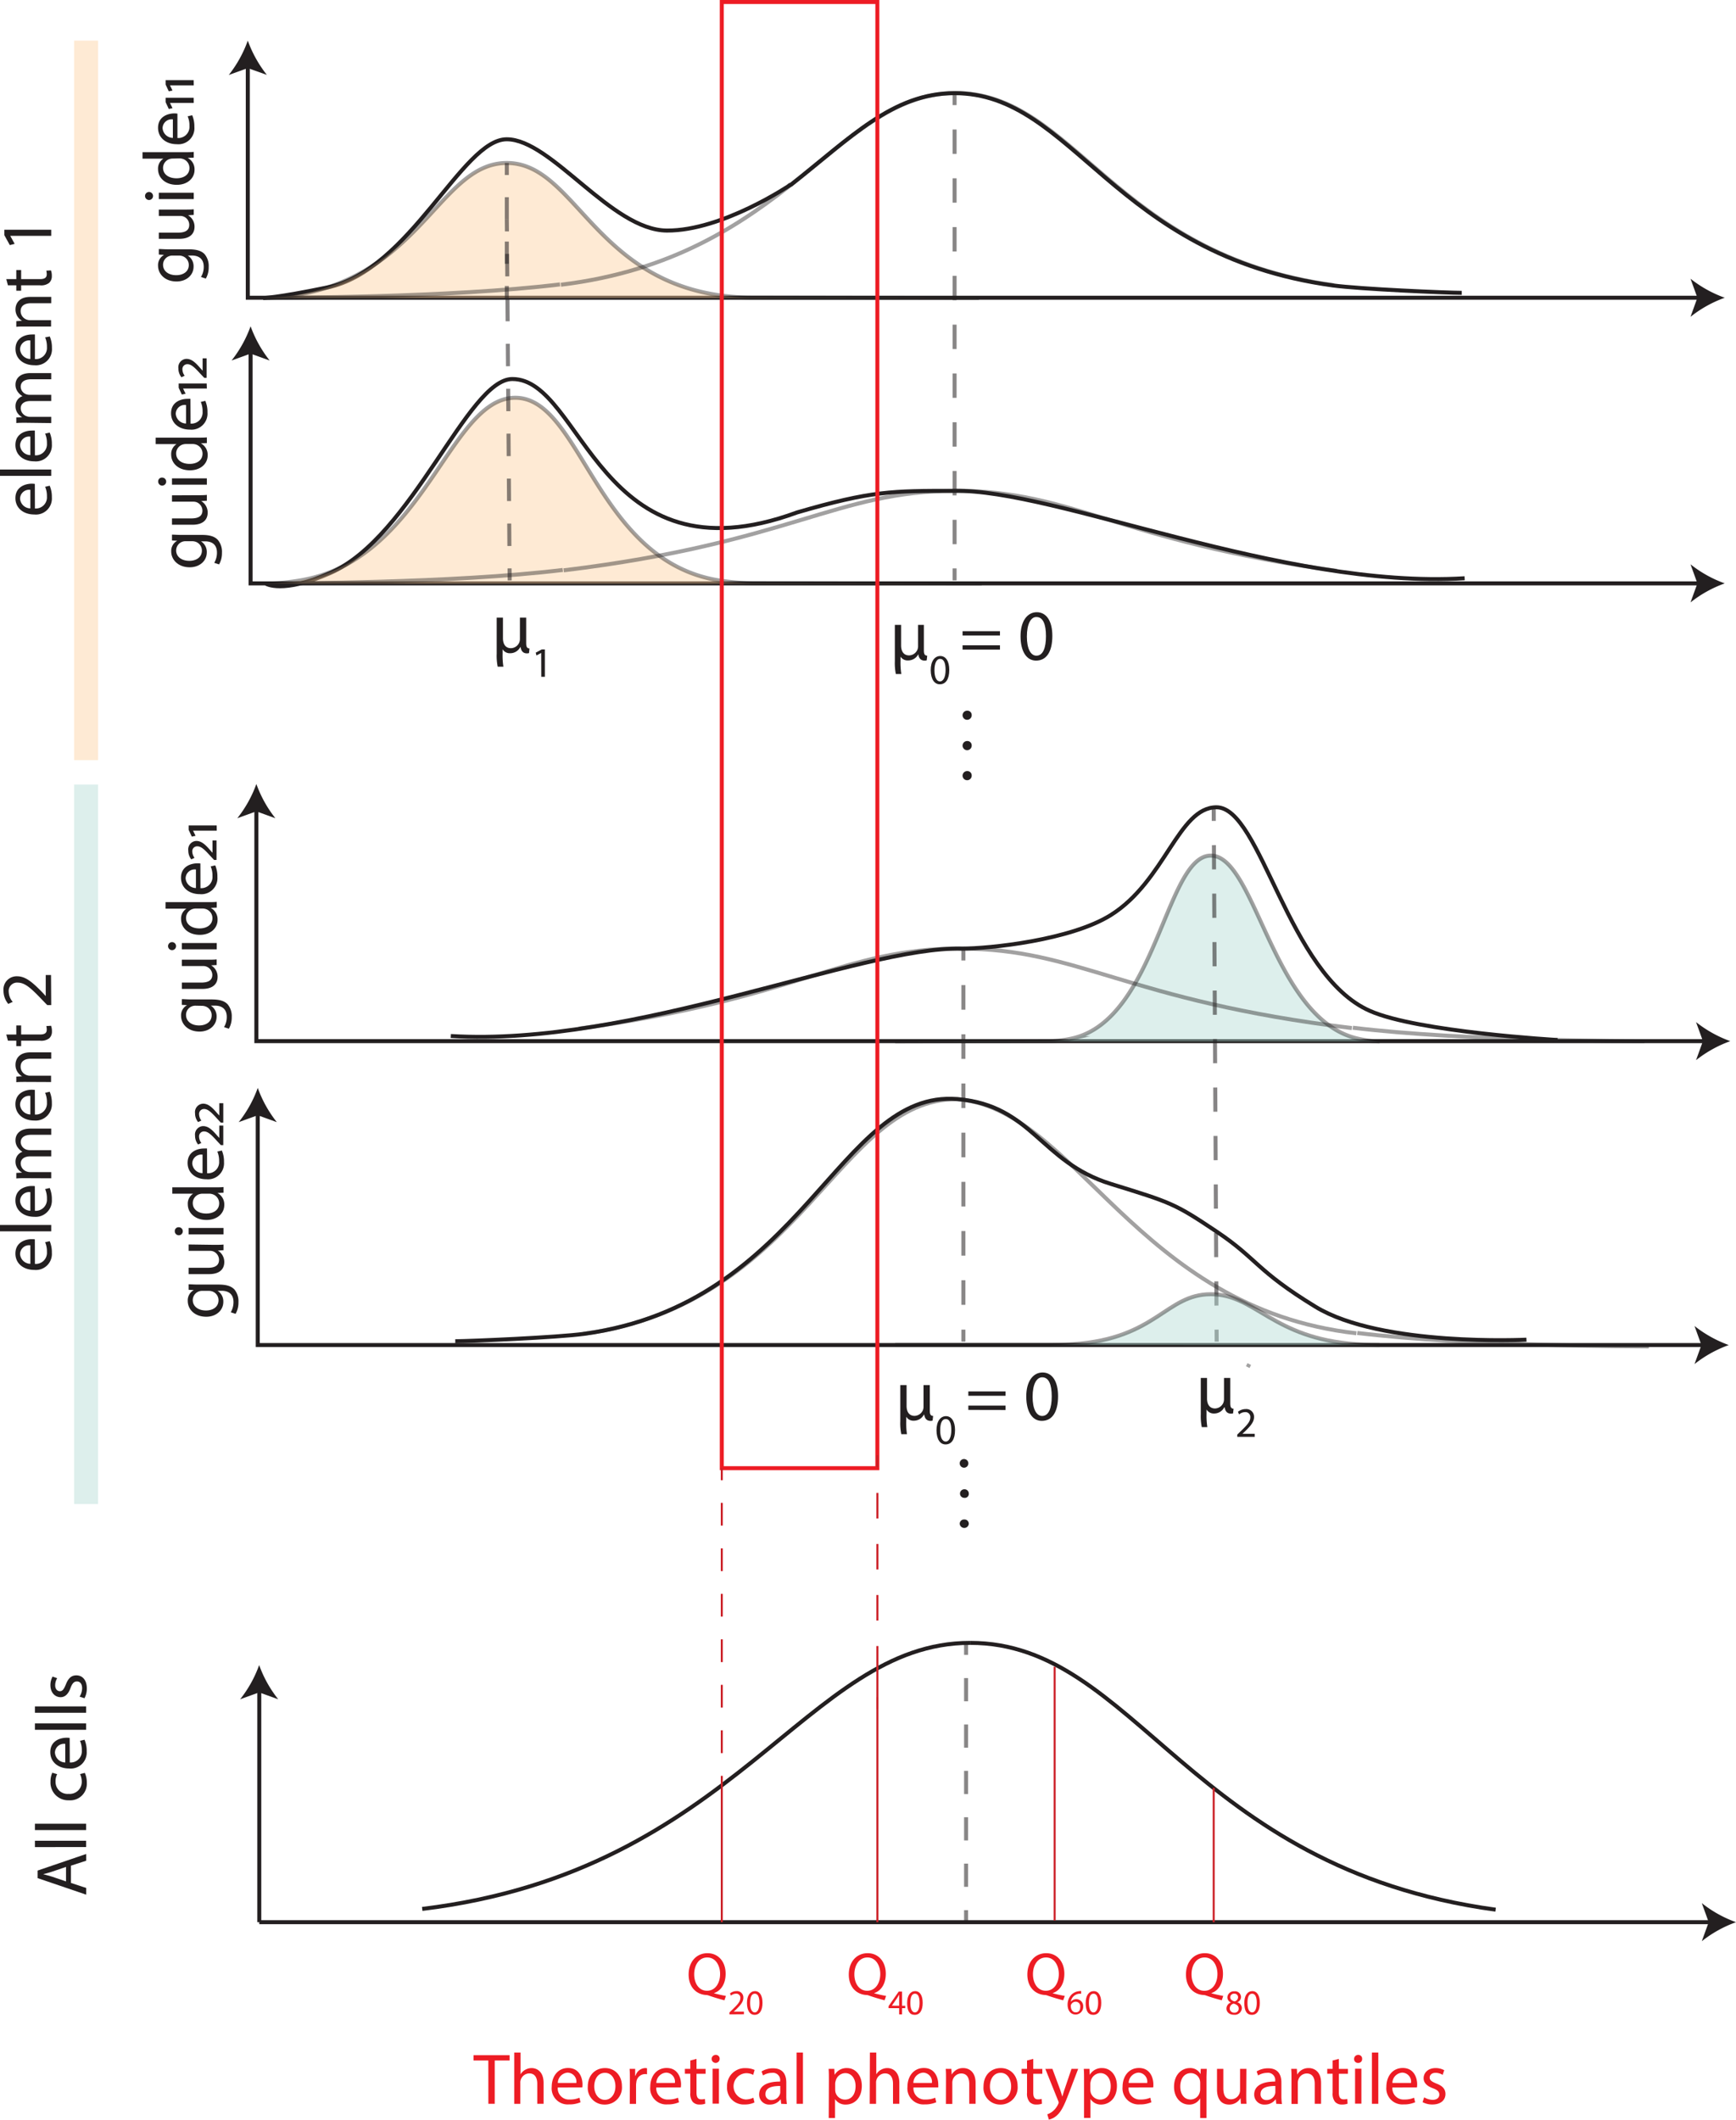 <svg xmlns="http://www.w3.org/2000/svg" viewBox="0 0 433.53 529.18"><defs><style>.cls-1,.cls-10,.cls-12,.cls-13,.cls-14,.cls-15,.cls-18,.cls-19,.cls-20,.cls-21,.cls-3,.cls-6,.cls-8,.cls-9{fill:none;}.cls-1,.cls-10,.cls-11,.cls-12,.cls-15,.cls-3,.cls-4,.cls-6,.cls-8,.cls-9{stroke:#231f20;}.cls-1,.cls-10,.cls-11,.cls-12,.cls-13,.cls-14,.cls-15,.cls-16,.cls-18,.cls-19,.cls-20,.cls-21,.cls-3,.cls-4,.cls-6,.cls-8,.cls-9{stroke-miterlimit:10;}.cls-1,.cls-11,.cls-13,.cls-14,.cls-4{opacity:0.42;}.cls-2{fill:#231f20;}.cls-4{fill:#fdcc9a;}.cls-5{opacity:0.55;}.cls-6{stroke-dasharray:5.54 5.54;}.cls-7{opacity:0.54;}.cls-8{stroke-dasharray:6.09 6.09;}.cls-9{stroke-dasharray:5.61 5.61;}.cls-10{stroke-dasharray:6.14 6.14;}.cls-11{fill:#afd9d3;}.cls-12{stroke-dasharray:6.05 6.05;}.cls-13{stroke:#fdcc9a;}.cls-13,.cls-14{stroke-width:6px;}.cls-14{stroke:#afd9d3;}.cls-15{stroke-dasharray:5.79 5.79;}.cls-16{fill:#cb2026;}.cls-16,.cls-18,.cls-20,.cls-21{stroke:#cc2128;stroke-width:0.5px;}.cls-17{fill:#ed1c24;}.cls-19{stroke:#ed1c24;}.cls-20{stroke-dasharray:6.37 6.37;}.cls-21{stroke-dasharray:5.68 5.68;}</style></defs><g id="Layer_2" data-name="Layer 2"><g id="Layer_1-2" data-name="Layer 1"><path class="cls-1" d="M314.26,340.53l-.39.77" transform="translate(-2.28)"/><path class="cls-2" d="M132.2,161.56a2.82,2.82,0,0,1-2.5,1.52,2.09,2.09,0,0,1-1.91-1v1.08a18.51,18.51,0,0,0,.2,3.28h-1.42a13.6,13.6,0,0,1-.25-3.21V154.2h1.56v5.15c0,1.35.58,2.47,2,2.47a2.32,2.32,0,0,0,2.09-1.46,2.38,2.38,0,0,0,.15-.81V154.2h1.56v6.32c0,.95.2,1.33.83,1.37l-.12,1.15a1.69,1.69,0,0,1-.54.07c-.78,0-1.41-.43-1.55-1.55Z" transform="translate(-2.28)"/><path class="cls-2" d="M137.43,163h0l-1.18.64-.18-.71,1.49-.8h.79v6.83h-.9Z" transform="translate(-2.28)"/><polyline class="cls-3" points="424.63 74.33 61.88 74.33 61.88 16.18"/><path class="cls-2" d="M433,74.33a30.18,30.18,0,0,1-8.55-4.75l1.72,4.75-1.72,4.76A30.2,30.2,0,0,1,433,74.33Z" transform="translate(-2.28)"/><path class="cls-2" d="M64.16,10.14a30.34,30.34,0,0,0,4.76,8.55L64.16,17l-4.75,1.72A30.31,30.31,0,0,0,64.16,10.14Z" transform="translate(-2.28)"/><path class="cls-3" d="M68,74.4s3.26,0,16-2.63c20.7-4.27,33.65-37,44.83-37s26.13,22.72,40,22.79,30.79-11.38,30.79-11.38l.24-.1c14.8-11.64,25.33-22.81,40.77-22.82,29.78,0,39.47,40.48,94.51,48,6.67.91,28.59,1.85,32.18,1.85" transform="translate(-2.28)"/><path class="cls-4" d="M68,74.4a57.87,57.87,0,0,0,8.59-.81c31.08-5.27,35.7-32.89,52.27-32.9s21.45,28,52.26,32.9a56.32,56.32,0,0,0,8.89.71l56.74.1" transform="translate(-2.28)"/><g class="cls-5"><line class="cls-2" x1="126.57" y1="40.69" x2="126.57" y2="74.4"/><line class="cls-3" x1="126.57" y1="40.69" x2="126.57" y2="43.69"/><line class="cls-6" x1="126.57" y1="49.23" x2="126.57" y2="68.63"/><line class="cls-3" x1="126.57" y1="71.4" x2="126.57" y2="74.4"/></g><path class="cls-1" d="M142.13,71c-27.82,3.37-69.38,3.31-72.82,3.37" transform="translate(-2.28)"/><path class="cls-1" d="M199.67,46l-.51.4" transform="translate(-2.28)"/><g class="cls-7"><line class="cls-3" x1="238.39" y1="23.24" x2="238.39" y2="26.24"/><line class="cls-8" x1="238.39" y1="32.33" x2="238.39" y2="138.85"/><line class="cls-3" x1="238.39" y1="141.9" x2="238.39" y2="144.9"/></g><path class="cls-1" d="M240.9,23.24c-29.59,0-42,41-98.55,47.84" transform="translate(-2.28)"/><path class="cls-1" d="M335.42,71.21c-55.05-7.49-64.73-48-94.52-48" transform="translate(-2.28)"/><polyline class="cls-3" points="424.63 145.64 62.58 145.64 62.58 87.48"/><path class="cls-2" d="M433,145.64a30.2,30.2,0,0,1-8.55-4.76l1.72,4.76-1.72,4.75A30.18,30.18,0,0,1,433,145.64Z" transform="translate(-2.28)"/><path class="cls-2" d="M64.86,81.45A30.53,30.53,0,0,0,69.62,90l-4.76-1.72L60.11,90A30.26,30.26,0,0,0,64.86,81.45Z" transform="translate(-2.28)"/><path class="cls-3" d="M68.7,145.71s4.1,2.61,16-2.64c20.57-9,34.35-48.45,45.53-48.45,17.66,0,21.48,51.53,71.1,33.31h0c18.63-5.43,23.77-5.38,39.21-5.39,25.11-.55,82.15,24.6,127.5,21.82" transform="translate(-2.28)"/><path class="cls-4" d="M68.7,145.71a59.28,59.28,0,0,0,8.59-.81c31.09-5.28,37.11-45.59,53.67-45.6s20,40.67,50.87,45.6a57.13,57.13,0,0,0,8.89.7l56.73.11" transform="translate(-2.28)"/><g class="cls-5"><line class="cls-3" x1="126.57" y1="54.77" x2="126.6" y2="57.77"/><line class="cls-9" x1="126.64" y1="63.38" x2="127.23" y2="139.09"/><line class="cls-3" x1="127.25" y1="141.9" x2="127.28" y2="144.9"/></g><path class="cls-1" d="M142.83,142.29C115,145.66,73.46,145.6,70,145.66" transform="translate(-2.28)"/><path class="cls-1" d="M240.79,122.54c-29.59,0-41.22,13-97.74,19.84" transform="translate(-2.28)"/><path class="cls-1" d="M336.12,142.52c-55-7.5-65.54-20-95.33-20" transform="translate(-2.28)"/><path class="cls-2" d="M231.58,163.37a2.83,2.83,0,0,1-2.5,1.51,2.1,2.1,0,0,1-1.91-.95V165a18.46,18.46,0,0,0,.2,3.27H226a13.55,13.55,0,0,1-.25-3.2V156h1.56v5.15c0,1.35.58,2.47,2,2.47a2.32,2.32,0,0,0,2.09-1.46,2.29,2.29,0,0,0,.15-.81V156H233v6.32c0,1,.2,1.33.83,1.37l-.12,1.15a1.43,1.43,0,0,1-.54.08c-.78,0-1.41-.44-1.55-1.55Z" transform="translate(-2.28)"/><path class="cls-2" d="M239.34,167.23c0,2.32-.86,3.6-2.37,3.6-1.33,0-2.24-1.25-2.26-3.51s1-3.55,2.38-3.55S239.34,165.05,239.34,167.23Zm-3.7.1c0,1.77.54,2.78,1.38,2.78s1.4-1.1,1.4-2.84-.43-2.78-1.39-2.78C236.23,164.49,235.64,165.47,235.64,167.33Z" transform="translate(-2.28)"/><path class="cls-2" d="M242.66,158.65v-1.08H252v1.08Zm0,3.53V161.1H252v1.08Z" transform="translate(-2.28)"/><path class="cls-2" d="M265.08,158.74c0,4-1.48,6.18-4.07,6.18-2.29,0-3.84-2.15-3.87-6s1.69-6.08,4.06-6.08S265.08,155,265.08,158.74Zm-6.36.18c0,3,.94,4.77,2.38,4.77,1.62,0,2.39-1.89,2.39-4.88s-.74-4.77-2.38-4.77C259.73,154,258.72,155.73,258.72,158.92Z" transform="translate(-2.28)"/><path class="cls-2" d="M308,351.36a2.82,2.82,0,0,1-2.5,1.52,2.09,2.09,0,0,1-1.91-1V353a18.51,18.51,0,0,0,.2,3.28H302.4a13.6,13.6,0,0,1-.25-3.21V344h1.56v5.15c0,1.35.58,2.47,2,2.47a2.33,2.33,0,0,0,2.09-1.46,2.38,2.38,0,0,0,.15-.81V344h1.56v6.32c0,.95.2,1.33.83,1.37l-.12,1.15a1.69,1.69,0,0,1-.54.07c-.78,0-1.41-.43-1.55-1.55Z" transform="translate(-2.28)"/><path class="cls-2" d="M311.26,358.71v-.57l.72-.7c1.74-1.66,2.53-2.54,2.54-3.57a1.21,1.21,0,0,0-1.35-1.33,2.32,2.32,0,0,0-1.45.57l-.29-.65a3,3,0,0,1,1.93-.69,1.92,1.92,0,0,1,2.09,2c0,1.26-.92,2.28-2.36,3.67l-.54.5v0h3.06v.77Z" transform="translate(-2.28)"/><g class="cls-7"><line class="cls-3" x1="240.59" y1="236.78" x2="240.59" y2="239.78"/><line class="cls-10" x1="240.59" y1="245.93" x2="240.59" y2="328.87"/><line class="cls-3" x1="240.59" y1="331.94" x2="240.59" y2="334.94"/></g><polyline class="cls-3" points="426.06 259.92 64.02 259.92 64.02 201.76"/><path class="cls-2" d="M434.38,259.92a30.34,30.34,0,0,1-8.55-4.76l1.72,4.76-1.72,4.75A30.31,30.31,0,0,1,434.38,259.92Z" transform="translate(-2.28)"/><path class="cls-2" d="M66.3,195.72a30.18,30.18,0,0,0,4.75,8.55l-4.75-1.72-4.76,1.72A30,30,0,0,0,66.3,195.72Z" transform="translate(-2.28)"/><path class="cls-3" d="M391.26,259.64s-34.92-2-46.85-7.26c-20.57-9-27.17-50.84-38.34-50.84-9.52,0-12.79,18.4-26.42,26.92-10,6.24-30.16,8.36-37.28,8.36-25.11-.56-82.15,24.6-127.51,21.82" transform="translate(-2.28)"/><path class="cls-11" d="M346.78,260a27.43,27.43,0,0,1-5.81-.8c-21-5.28-25.11-45.59-36.32-45.6s-13.57,40.67-34.42,45.6a26.61,26.61,0,0,1-6,.7l-38.39.1" transform="translate(-2.28)"/><g class="cls-5"><line class="cls-3" x1="303.1" y1="201.94" x2="303.11" y2="204.94"/><line class="cls-12" x1="303.15" y1="210.99" x2="303.8" y2="328.92"/><line class="cls-3" x1="303.82" y1="331.94" x2="303.84" y2="334.94"/></g><path class="cls-1" d="M340.11,256.57c27.82,3.37,69.37,3.31,72.82,3.37" transform="translate(-2.28)"/><path class="cls-1" d="M242.15,236.82c29.59,0,41.22,13,97.74,19.84" transform="translate(-2.28)"/><path class="cls-1" d="M146.82,256.8c55-7.5,65.54-20,95.33-20" transform="translate(-2.28)"/><polyline class="cls-3" points="425.71 335.79 64.37 335.79 64.37 277.63"/><path class="cls-2" d="M434,335.79a30.59,30.59,0,0,1-8.55-4.76l1.72,4.76-1.72,4.75A30.31,30.31,0,0,1,434,335.79Z" transform="translate(-2.28)"/><path class="cls-2" d="M66.65,271.59a30,30,0,0,0,4.76,8.55l-4.76-1.72-4.76,1.72A30,30,0,0,0,66.65,271.59Z" transform="translate(-2.28)"/><path class="cls-3" d="M383.48,334.45s-36.25,1.82-52.7-8.23c-14.82-9.05-14.49-11.93-24.66-18.74-10.56-7.08-11.34-7.25-26.47-11.93-17.56-5.44-19.6-19.6-38.28-21.16-29.68-2.49-38.18,51.11-93.22,58.6-6.66.91-28.59,1.84-32.18,1.85" transform="translate(-2.28)"/><path class="cls-1" d="M341.22,332.77c27.81,3.37,69.37,3.31,72.82,3.37" transform="translate(-2.28)"/><path class="cls-1" d="M241.15,274.39c29.7,2.13,44.72,52.26,99.85,58.46" transform="translate(-2.28)"/><path class="cls-1" d="M147.93,333c55-7.49,63.43-58.62,93.22-58.6" transform="translate(-2.28)"/><path class="cls-2" d="M233,353.17a2.84,2.84,0,0,1-2.5,1.51,2.08,2.08,0,0,1-1.91-1v1.08a18.57,18.57,0,0,0,.19,3.28h-1.42a13.55,13.55,0,0,1-.25-3.2V345.8h1.57V351c0,1.35.57,2.47,2,2.47a2.34,2.34,0,0,0,2.09-1.46,2.29,2.29,0,0,0,.14-.81V345.8h1.57v6.32c0,1,.2,1.33.83,1.37l-.13,1.15a1.43,1.43,0,0,1-.54.08c-.77,0-1.4-.44-1.55-1.55Z" transform="translate(-2.28)"/><path class="cls-2" d="M240.78,357c0,2.32-.86,3.6-2.37,3.6-1.34,0-2.24-1.25-2.26-3.51s1-3.55,2.37-3.55S240.78,354.85,240.78,357Zm-3.71.1c0,1.77.55,2.78,1.39,2.78s1.39-1.1,1.39-2.84-.43-2.78-1.38-2.78S237.07,355.27,237.07,357.13Z" transform="translate(-2.28)"/><path class="cls-2" d="M244.1,348.45v-1.08h9.29v1.08Zm0,3.53V350.9h9.29V352Z" transform="translate(-2.28)"/><path class="cls-2" d="M266.51,348.54c0,4-1.48,6.18-4.07,6.18-2.29,0-3.83-2.15-3.87-6s1.69-6.08,4.07-6.08S266.51,344.81,266.51,348.54Zm-6.36.18c0,3,.94,4.77,2.38,4.77,1.62,0,2.4-1.89,2.4-4.88s-.74-4.77-2.38-4.77C261.16,343.84,260.15,345.53,260.15,348.72Z" transform="translate(-2.28)"/><path class="cls-2" d="M243.8,177.42a1.07,1.07,0,0,1,1.14,1.08,1.14,1.14,0,1,1-1.14-1.08Z" transform="translate(-2.28)"/><path class="cls-2" d="M243.8,185a1.07,1.07,0,0,1,1.14,1.08A1.14,1.14,0,1,1,243.8,185Z" transform="translate(-2.28)"/><path class="cls-2" d="M243.8,192.5a1.07,1.07,0,0,1,1.14,1.08,1.14,1.14,0,1,1-1.14-1.08Z" transform="translate(-2.28)"/><path class="cls-2" d="M243.09,364.25a1.08,1.08,0,1,1-1.14,1.07A1.06,1.06,0,0,1,243.09,364.25Z" transform="translate(-2.28)"/><path class="cls-2" d="M243.09,371.8a1.06,1.06,0,0,1,1.13,1.08,1,1,0,0,1-1.13,1.06,1.07,1.07,0,1,1,0-2.14Z" transform="translate(-2.28)"/><path class="cls-2" d="M243.09,379.34a1.06,1.06,0,0,1,1.13,1.08,1.14,1.14,0,0,1-2.27,0A1.06,1.06,0,0,1,243.09,379.34Z" transform="translate(-2.28)"/><path class="cls-11" d="M346.78,335.79c-1.3,0-3.37-.06-5.81-.22-21-1.45-25.11-12.47-36.32-12.47s-13.57,11.12-34.42,12.47c-2.53.16-4.66.19-6,.19l-38.39,0" transform="translate(-2.28)"/><path class="cls-2" d="M41.94,62.17c.63,0,1.34.07,2.4.07H49.4c2,0,3.22.39,4,1.24a4.63,4.63,0,0,1,1,3.17,5.62,5.62,0,0,1-.72,2.9l-1.21-.4a4.87,4.87,0,0,0,.69-2.55c0-1.62-.85-2.81-3-2.81h-1v0a3.13,3.13,0,0,1,1.46,2.78c0,2.16-1.83,3.7-4.25,3.7-2.95,0-4.62-1.92-4.62-3.92a2.9,2.9,0,0,1,1.51-2.72v0l-1.32-.08Zm3.44,1.63a2.06,2.06,0,0,0-.72.1A2.27,2.27,0,0,0,43,66.11c0,1.51,1.28,2.59,3.29,2.59,1.71,0,3.14-.86,3.14-2.57a2.33,2.33,0,0,0-1.63-2.2A2.72,2.72,0,0,0,47,63.8Z" transform="translate(-2.28)"/><path class="cls-2" d="M48.28,52.32c.9,0,1.69,0,2.38-.07v1.4l-1.42.09v0a3.27,3.27,0,0,1,1.62,2.88c0,1.37-.76,3-3.82,3h-5.1V58.08h4.83c1.65,0,2.77-.5,2.77-1.94a2.22,2.22,0,0,0-2.25-2.23H41.94V52.32Z" transform="translate(-2.28)"/><path class="cls-2" d="M39.5,47.93a1,1,0,0,1,0,2,1,1,0,0,1-1-1A1,1,0,0,1,39.5,47.93ZM50.66,49.7H41.94V48.11h8.72Z" transform="translate(-2.28)"/><path class="cls-2" d="M37.87,38H48.41c.77,0,1.65,0,2.25-.08v1.43l-1.51.07v0a3.21,3.21,0,0,1,1.71,3c0,2.1-1.79,3.72-4.43,3.72-2.9,0-4.68-1.78-4.68-3.9a2.9,2.9,0,0,1,1.33-2.63v0H37.87Zm7.62,1.58a3.05,3.05,0,0,0-.67.07A2.34,2.34,0,0,0,43,41.9c0,1.64,1.44,2.61,3.36,2.61,1.77,0,3.23-.86,3.23-2.57a2.38,2.38,0,0,0-1.89-2.33,3,3,0,0,0-.69-.07Z" transform="translate(-2.28)"/><path class="cls-2" d="M46.59,34.45a2.79,2.79,0,0,0,3-3,5.59,5.59,0,0,0-.45-2.41l1.14-.27a7.09,7.09,0,0,1,.54,2.9A4,4,0,0,1,46.44,36c-2.62,0-4.69-1.55-4.69-4.09,0-2.84,2.5-3.6,4.1-3.6a5.45,5.45,0,0,1,.74.06ZM45.45,29.8A2.26,2.26,0,0,0,42.88,32a2.63,2.63,0,0,0,2.57,2.43Z" transform="translate(-2.28)"/><path class="cls-2" d="M50.66,25.7H44.73v0L45.36,27l-.93.2-.79-1.69v-1.1h7Z" transform="translate(-2.28)"/><path class="cls-2" d="M50.66,21.31H44.73v0l.63,1.29-.93.2-.79-1.69v-1.1h7Z" transform="translate(-2.28)"/><path class="cls-2" d="M45.23,133.47c.63,0,1.33.07,2.39.07h5.06c2,0,3.23.4,4,1.25A4.57,4.57,0,0,1,57.71,138a5.59,5.59,0,0,1-.72,2.9l-1.21-.39a4.94,4.94,0,0,0,.68-2.56c0-1.62-.84-2.81-3-2.81h-1v0a3.1,3.1,0,0,1,1.46,2.77c0,2.16-1.84,3.71-4.25,3.71-2.95,0-4.63-1.93-4.63-3.93A2.88,2.88,0,0,1,46.54,135v0l-1.31-.07Zm3.44,1.64a2.32,2.32,0,0,0-2.4,2.3c0,1.52,1.28,2.6,3.3,2.6,1.71,0,3.13-.87,3.13-2.58a2.33,2.33,0,0,0-1.62-2.2,2.77,2.77,0,0,0-.85-.12Z" transform="translate(-2.28)"/><path class="cls-2" d="M51.57,123.63c.9,0,1.69,0,2.37-.08V125l-1.42.09v0A3.3,3.3,0,0,1,54.14,128c0,1.37-.75,3-3.82,3H45.23v-1.58h4.82c1.66,0,2.78-.51,2.78-1.95a2.3,2.3,0,0,0-1.44-2.09,2.38,2.38,0,0,0-.81-.14H45.23v-1.58Z" transform="translate(-2.28)"/><path class="cls-2" d="M42.78,119.23a1,1,0,0,1,0,2,1,1,0,0,1-1-1A.94.94,0,0,1,42.78,119.23ZM53.94,121H45.23v-1.58h8.71Z" transform="translate(-2.28)"/><path class="cls-2" d="M41.16,109.26H51.69c.78,0,1.66,0,2.25-.07v1.42l-1.51.07v0a3.23,3.23,0,0,1,1.71,3c0,2.11-1.78,3.73-4.43,3.73-2.9,0-4.68-1.79-4.68-3.91a2.93,2.93,0,0,1,1.33-2.63v0h-5.2Zm7.62,1.59a2.55,2.55,0,0,0-.67.07,2.33,2.33,0,0,0-1.84,2.28c0,1.64,1.44,2.61,3.37,2.61,1.77,0,3.22-.86,3.22-2.57A2.38,2.38,0,0,0,51,110.92a2.45,2.45,0,0,0-.68-.07Z" transform="translate(-2.28)"/><path class="cls-2" d="M49.87,105.75a2.79,2.79,0,0,0,3-3,5.78,5.78,0,0,0-.45-2.41l1.13-.27a6.93,6.93,0,0,1,.54,2.9,4,4,0,0,1-4.39,4.28c-2.63,0-4.7-1.54-4.7-4.08,0-2.85,2.5-3.6,4.11-3.6a5.63,5.63,0,0,1,.73,0Zm-1.13-4.64a2.25,2.25,0,0,0-2.57,2.19,2.61,2.61,0,0,0,2.57,2.43Z" transform="translate(-2.28)"/><path class="cls-2" d="M53.94,97H48v0l.63,1.3-.94.2-.79-1.7V95.75h7Z" transform="translate(-2.28)"/><path class="cls-2" d="M53.28,94.32l-1.07-1.13C50.86,91.7,50,90.92,49.1,90.92a1.22,1.22,0,0,0-1.26,1.37,2.69,2.69,0,0,0,.56,1.51l-.81.38a3.48,3.48,0,0,1-.76-2.2,2.1,2.1,0,0,1,2-2.39c1.35,0,2.34,1,3.54,2.39l.51.56h0V89.46h1v4.86Z" transform="translate(-2.28)"/><path class="cls-2" d="M47.69,249.43c.63,0,1.34.08,2.4.08h5.06c2,0,3.22.39,4,1.24a4.62,4.62,0,0,1,1,3.17,5.64,5.64,0,0,1-.72,2.9l-1.2-.4a4.94,4.94,0,0,0,.68-2.56c0-1.62-.85-2.81-3-2.81h-1v0a3.11,3.11,0,0,1,1.46,2.77c0,2.16-1.83,3.71-4.25,3.71-2.95,0-4.62-1.92-4.62-3.92A2.89,2.89,0,0,1,49,250.93v0l-1.32-.07Zm3.44,1.64a2.33,2.33,0,0,0-.72.09,2.29,2.29,0,0,0-1.67,2.22C48.74,254.89,50,256,52,256c1.71,0,3.14-.86,3.14-2.57a2.32,2.32,0,0,0-1.62-2.2,2.79,2.79,0,0,0-.85-.13Z" transform="translate(-2.28)"/><path class="cls-2" d="M54,239.59c.9,0,1.69,0,2.38-.07v1.4L55,241v0a3.27,3.27,0,0,1,1.62,2.88c0,1.37-.76,3-3.82,3h-5.1v-1.58h4.83c1.66,0,2.77-.5,2.77-1.94A2.25,2.25,0,0,0,53,241.17H47.69v-1.58Z" transform="translate(-2.28)"/><path class="cls-2" d="M45.25,235.2a1,1,0,0,1,0,2,1,1,0,0,1-1-1A1,1,0,0,1,45.25,235.2ZM56.41,237H47.69v-1.58h8.72Z" transform="translate(-2.28)"/><path class="cls-2" d="M43.62,225.22H54.16c.77,0,1.65,0,2.25-.07v1.43l-1.51.07v0a3.23,3.23,0,0,1,1.71,3c0,2.11-1.79,3.73-4.43,3.73-2.9,0-4.68-1.78-4.68-3.91a2.9,2.9,0,0,1,1.33-2.62v0H43.62Zm7.62,1.59a2.9,2.9,0,0,0-.66.07,2.34,2.34,0,0,0-1.84,2.29c0,1.64,1.44,2.61,3.37,2.61,1.76,0,3.22-.87,3.22-2.58a2.38,2.38,0,0,0-1.89-2.32,3,3,0,0,0-.69-.07Z" transform="translate(-2.28)"/><path class="cls-2" d="M52.34,221.72a2.79,2.79,0,0,0,3-3,5.65,5.65,0,0,0-.45-2.42l1.14-.26a7,7,0,0,1,.54,2.89,4,4,0,0,1-4.39,4.29c-2.63,0-4.7-1.55-4.7-4.09,0-2.84,2.5-3.6,4.1-3.6.33,0,.58,0,.74.05Zm-1.13-4.65a2.26,2.26,0,0,0-2.58,2.2,2.63,2.63,0,0,0,2.58,2.43Z" transform="translate(-2.28)"/><path class="cls-2" d="M55.74,214.68l-1.06-1.13c-1.35-1.5-2.2-2.27-3.11-2.27a1.22,1.22,0,0,0-1.27,1.36,2.77,2.77,0,0,0,.56,1.52l-.81.38a3.54,3.54,0,0,1-.75-2.2,2.11,2.11,0,0,1,2-2.4c1.35,0,2.34,1,3.55,2.4l.5.56h0v-3.08h1v4.86Z" transform="translate(-2.28)"/><path class="cls-2" d="M56.41,207.37H50.49v0l.63,1.29-.94.2-.79-1.69v-1.1h7Z" transform="translate(-2.28)"/><path class="cls-2" d="M49.38,320.62c.63,0,1.33.07,2.39.07h5.06c2,0,3.23.4,4,1.24a4.61,4.61,0,0,1,1,3.17,5.59,5.59,0,0,1-.72,2.9l-1.21-.39a4.94,4.94,0,0,0,.69-2.56c0-1.62-.85-2.81-3-2.81h-1v0a3.1,3.1,0,0,1,1.46,2.77c0,2.16-1.84,3.71-4.25,3.71-3,0-4.63-1.93-4.63-3.93a2.9,2.9,0,0,1,1.51-2.72v0L49.38,322Zm3.44,1.64a2.32,2.32,0,0,0-2.4,2.3c0,1.52,1.28,2.6,3.3,2.6,1.71,0,3.13-.87,3.13-2.58a2.33,2.33,0,0,0-1.62-2.2,2.71,2.71,0,0,0-.84-.12Z" transform="translate(-2.28)"/><path class="cls-2" d="M55.72,310.77c.9,0,1.69,0,2.37-.07v1.41l-1.42.09v0a3.3,3.3,0,0,1,1.62,2.88c0,1.37-.75,3-3.81,3h-5.1v-1.58h4.83c1.65,0,2.77-.51,2.77-2a2.3,2.3,0,0,0-1.44-2.09,2.33,2.33,0,0,0-.81-.14H49.38v-1.59Z" transform="translate(-2.28)"/><path class="cls-2" d="M46.93,306.38a1,1,0,0,1,0,2,1,1,0,0,1-1-1A.94.94,0,0,1,46.93,306.38Zm11.16,1.77H49.38v-1.59h8.71Z" transform="translate(-2.28)"/><path class="cls-2" d="M45.31,296.41H55.84c.78,0,1.66,0,2.25-.07v1.42l-1.51.07v0a3.22,3.22,0,0,1,1.71,3c0,2.11-1.78,3.73-4.43,3.73-2.9,0-4.68-1.79-4.68-3.91A2.93,2.93,0,0,1,50.51,298v0h-5.2ZM52.93,298a2.55,2.55,0,0,0-.67.07,2.33,2.33,0,0,0-1.84,2.28c0,1.64,1.44,2.61,3.37,2.61,1.77,0,3.22-.86,3.22-2.57a2.37,2.37,0,0,0-1.89-2.32,2.45,2.45,0,0,0-.68-.07Z" transform="translate(-2.28)"/><path class="cls-2" d="M54,292.9a2.78,2.78,0,0,0,3-3,5.75,5.75,0,0,0-.45-2.41l1.13-.27a6.93,6.93,0,0,1,.54,2.9,4,4,0,0,1-4.39,4.28c-2.63,0-4.7-1.54-4.7-4.08,0-2.85,2.5-3.6,4.11-3.6a6,6,0,0,1,.74,0Zm-1.14-4.64a2.25,2.25,0,0,0-2.57,2.19,2.61,2.61,0,0,0,2.57,2.43Z" transform="translate(-2.28)"/><path class="cls-2" d="M57.43,285.87l-1.06-1.14c-1.35-1.49-2.2-2.27-3.12-2.27A1.22,1.22,0,0,0,52,283.83a2.69,2.69,0,0,0,.56,1.51l-.81.38a3.46,3.46,0,0,1-.76-2.2,2.1,2.1,0,0,1,2-2.39c1.35,0,2.34,1,3.54,2.39l.51.56h0V281h1v4.87Z" transform="translate(-2.28)"/><path class="cls-2" d="M57.43,280.27l-1.06-1.14c-1.35-1.49-2.2-2.27-3.12-2.27A1.23,1.23,0,0,0,52,278.23a2.76,2.76,0,0,0,.56,1.52l-.81.37a3.43,3.43,0,0,1-.76-2.19,2.11,2.11,0,0,1,2-2.4c1.35,0,2.34,1,3.54,2.4l.51.55h0v-3.07h1v4.86Z" transform="translate(-2.28)"/><path class="cls-2" d="M11,126.94a2.79,2.79,0,0,0,3-3,5.71,5.71,0,0,0-.45-2.41l1.14-.27a7.06,7.06,0,0,1,.54,2.9,4,4,0,0,1-4.4,4.28c-2.63,0-4.7-1.55-4.7-4.09,0-2.84,2.51-3.6,4.11-3.6a5.61,5.61,0,0,1,.74.06Zm-1.14-4.65a2.25,2.25,0,0,0-2.57,2.2,2.62,2.62,0,0,0,2.57,2.43Z" transform="translate(-2.28)"/><path class="cls-2" d="M2.28,118.8v-1.58H15.07v1.58Z" transform="translate(-2.28)"/><path class="cls-2" d="M11,113.67a2.78,2.78,0,0,0,3-3,5.78,5.78,0,0,0-.45-2.41l1.14-.27a7.09,7.09,0,0,1,.54,2.9,4,4,0,0,1-4.4,4.28c-2.63,0-4.7-1.54-4.7-4.08,0-2.85,2.51-3.6,4.11-3.6a6,6,0,0,1,.74,0ZM9.86,109a2.25,2.25,0,0,0-2.57,2.19,2.61,2.61,0,0,0,2.57,2.43Z" transform="translate(-2.28)"/><path class="cls-2" d="M8.71,105.54c-.9,0-1.64,0-2.36.07v-1.39l1.41-.07v-.05a3,3,0,0,1-1.61-2.74A2.58,2.58,0,0,1,7.9,98.89v0a3.43,3.43,0,0,1-1.13-1A2.93,2.93,0,0,1,6.15,96c0-1.15.76-2.86,3.78-2.86h5.14v1.54H10.13c-1.67,0-2.68.62-2.68,1.89a2.07,2.07,0,0,0,1.44,1.88,2.68,2.68,0,0,0,.79.12h5.39v1.55H9.84c-1.38,0-2.39.61-2.39,1.82a2.16,2.16,0,0,0,1.58,2,2.24,2.24,0,0,0,.78.13h5.26v1.55Z" transform="translate(-2.28)"/><path class="cls-2" d="M11,89.64a2.78,2.78,0,0,0,3-3,5.78,5.78,0,0,0-.45-2.41L14.71,84a7.09,7.09,0,0,1,.54,2.9,4,4,0,0,1-4.4,4.28c-2.63,0-4.7-1.54-4.7-4.08,0-2.85,2.51-3.6,4.11-3.6a6,6,0,0,1,.74,0ZM9.86,85a2.25,2.25,0,0,0-2.57,2.19,2.61,2.61,0,0,0,2.57,2.43Z" transform="translate(-2.28)"/><path class="cls-2" d="M8.71,81.51c-.9,0-1.64,0-2.36.07v-1.4l1.44-.1v0a3.2,3.2,0,0,1-1.64-2.88c0-1.21.72-3.08,3.71-3.08h5.21v1.58H10c-1.4,0-2.57.53-2.57,2a2.25,2.25,0,0,0,1.62,2.12,2.1,2.1,0,0,0,.74.11h5.24v1.59Z" transform="translate(-2.28)"/><path class="cls-2" d="M3.85,69.68h2.5V67.41H7.56v2.27h4.7c1.08,0,1.69-.31,1.69-1.19a3.31,3.31,0,0,0-.11-.92L15,67.5a3.8,3.8,0,0,1,.22,1.41,2.22,2.22,0,0,1-.67,1.71,3.23,3.23,0,0,1-2.27.61H7.56v1.35H6.35V71.23H4.26Z" transform="translate(-2.28)"/><path class="cls-2" d="M4.84,58.88v0l1.1,2-1.21.31L3.36,58.7V57.35H15.07v1.53Z" transform="translate(-2.28)"/><path class="cls-2" d="M11,315.53a2.78,2.78,0,0,0,3-3,5.75,5.75,0,0,0-.45-2.41l1.14-.27a7.09,7.09,0,0,1,.54,2.9,4,4,0,0,1-4.4,4.28c-2.63,0-4.7-1.54-4.7-4.08,0-2.85,2.51-3.6,4.11-3.6a6,6,0,0,1,.74.05Zm-1.14-4.64a2.25,2.25,0,0,0-2.57,2.19,2.62,2.62,0,0,0,2.57,2.43Z" transform="translate(-2.28)"/><path class="cls-2" d="M2.28,307.4v-1.59H15.07v1.59Z" transform="translate(-2.28)"/><path class="cls-2" d="M11,302.27a2.79,2.79,0,0,0,3-3,5.8,5.8,0,0,0-.45-2.42l1.14-.27a7.13,7.13,0,0,1,.54,2.9,4.05,4.05,0,0,1-4.4,4.29c-2.63,0-4.7-1.55-4.7-4.09,0-2.84,2.51-3.6,4.11-3.6.32,0,.57,0,.74.05Zm-1.14-4.65a2.25,2.25,0,0,0-2.57,2.2,2.62,2.62,0,0,0,2.57,2.43Z" transform="translate(-2.28)"/><path class="cls-2" d="M8.71,294.13c-.9,0-1.64,0-2.36.07v-1.38l1.41-.08v-.05A3,3,0,0,1,6.15,290a2.56,2.56,0,0,1,1.75-2.46v0a3.52,3.52,0,0,1-1.13-1,3,3,0,0,1-.62-1.93c0-1.15.76-2.86,3.78-2.86h5.14v1.55H10.13c-1.67,0-2.68.61-2.68,1.89A2.05,2.05,0,0,0,8.89,287a2.66,2.66,0,0,0,.79.13h5.39v1.55H9.84c-1.38,0-2.39.61-2.39,1.81a2.18,2.18,0,0,0,1.58,2,2.24,2.24,0,0,0,.78.12h5.26v1.55Z" transform="translate(-2.28)"/><path class="cls-2" d="M11,278.24a2.79,2.79,0,0,0,3-3,5.8,5.8,0,0,0-.45-2.42l1.14-.27a7.13,7.13,0,0,1,.54,2.9,4.06,4.06,0,0,1-4.4,4.29c-2.63,0-4.7-1.55-4.7-4.09,0-2.84,2.51-3.6,4.11-3.6a6,6,0,0,1,.74.05Zm-1.14-4.65a2.25,2.25,0,0,0-2.57,2.2,2.62,2.62,0,0,0,2.57,2.43Z" transform="translate(-2.28)"/><path class="cls-2" d="M8.71,270.1c-.9,0-1.64,0-2.36.07v-1.4l1.44-.09v0a3.2,3.2,0,0,1-1.64-2.88c0-1.21.72-3.08,3.71-3.08h5.21v1.59H10c-1.4,0-2.57.52-2.57,2a2.25,2.25,0,0,0,1.62,2.13,2.35,2.35,0,0,0,.74.11h5.24v1.58Z" transform="translate(-2.28)"/><path class="cls-2" d="M3.85,258.27h2.5V256H7.56v2.26h4.7c1.08,0,1.69-.3,1.69-1.18a3.21,3.21,0,0,0-.11-.92l1.19-.08a3.84,3.84,0,0,1,.22,1.41,2.2,2.2,0,0,1-.67,1.71,3.23,3.23,0,0,1-2.27.61H7.56v1.35H6.35v-1.35H4.26Z" transform="translate(-2.28)"/><path class="cls-2" d="M15.07,250.91h-1l-1.2-1.24c-2.85-3-4.36-4.34-6.12-4.36a2.09,2.09,0,0,0-2.29,2.33,4,4,0,0,0,1,2.48l-1.12.5a5.15,5.15,0,0,1-1.19-3.31,3.29,3.29,0,0,1,3.41-3.58c2.16,0,3.9,1.57,6.28,4l.86.94h0v-5.26h1.32Z" transform="translate(-2.28)"/><line class="cls-13" x1="21.5" y1="10.14" x2="21.5" y2="189.77"/><line class="cls-14" x1="21.5" y1="195.85" x2="21.5" y2="375.48"/><line class="cls-3" x1="64.75" y1="479.87" x2="64.75" y2="421.71"/><path class="cls-2" d="M67,415.68a29.91,29.91,0,0,0,4.76,8.54L67,422.5l-4.75,1.72A30.12,30.12,0,0,0,67,415.68Z" transform="translate(-2.28)"/><line class="cls-3" x1="427.5" y1="479.87" x2="64.75" y2="479.87"/><path class="cls-2" d="M435.82,479.87a30,30,0,0,1-8.55-4.76l1.72,4.76-1.72,4.75A30.18,30.18,0,0,1,435.82,479.87Z" transform="translate(-2.28)"/><g class="cls-7"><line class="cls-3" x1="241.26" y1="410.14" x2="241.26" y2="413.14"/><line class="cls-15" x1="241.26" y1="418.93" x2="241.26" y2="473.97"/><line class="cls-3" x1="241.26" y1="476.87" x2="241.26" y2="479.87"/></g><path class="cls-3" d="M244.55,410.14c-41.09,0-58.36,56.91-136.83,66.42" transform="translate(-2.28)"/><path class="cls-3" d="M375.78,476.75c-76.42-10.41-89.87-66.63-131.23-66.61" transform="translate(-2.28)"/><path class="cls-2" d="M20,470.07l3.81,1.26V473l-12.13-4.13v-1.89l12.13-4.14v1.68L20,465.76Zm-1.23-4-3.49,1.19c-.79.27-1.51.45-2.22.63v0c.72.18,1.46.38,2.2.61l3.51,1.19Z" transform="translate(-2.28)"/><path class="cls-2" d="M11,461.12v-1.58H23.78v1.58Z" transform="translate(-2.28)"/><path class="cls-2" d="M11,456.87v-1.58H23.78v1.58Z" transform="translate(-2.28)"/><path class="cls-2" d="M23.46,442.6a5.91,5.91,0,0,1,.5,2.5,4.14,4.14,0,0,1-4.44,4.34,4.43,4.43,0,0,1-4.63-4.68,5.23,5.23,0,0,1,.45-2.2l1.22.36a3.75,3.75,0,0,0-.41,1.84,3,3,0,0,0,3.29,3.08,3,3,0,0,0,3.26-3,4.45,4.45,0,0,0-.43-1.94Z" transform="translate(-2.28)"/><path class="cls-2" d="M19.71,440a2.79,2.79,0,0,0,3-3,5.75,5.75,0,0,0-.45-2.41l1.13-.27a7.09,7.09,0,0,1,.54,2.9,4,4,0,0,1-4.39,4.28c-2.63,0-4.7-1.54-4.7-4.08,0-2.85,2.5-3.6,4.11-3.6a5.63,5.63,0,0,1,.73.05Zm-1.13-4.64A2.25,2.25,0,0,0,16,437.52,2.62,2.62,0,0,0,18.58,440Z" transform="translate(-2.28)"/><path class="cls-2" d="M11,431.84v-1.59H23.78v1.59Z" transform="translate(-2.28)"/><path class="cls-2" d="M11,427.59V426H23.78v1.59Z" transform="translate(-2.28)"/><path class="cls-2" d="M22.16,423.56a4.13,4.13,0,0,0,.63-2.09c0-1.15-.57-1.7-1.29-1.7s-1.17.45-1.61,1.63c-.55,1.56-1.42,2.3-2.46,2.3-1.41,0-2.56-1.13-2.56-3a4.34,4.34,0,0,1,.54-2.14l1.15.4a3.44,3.44,0,0,0-.5,1.78c0,.94.54,1.46,1.19,1.46s1-.52,1.47-1.66c.58-1.51,1.34-2.29,2.63-2.29,1.53,0,2.61,1.19,2.61,3.26a5,5,0,0,1-.59,2.45Z" transform="translate(-2.28)"/><line class="cls-16" x1="219.11" y1="479.87" x2="219.11" y2="416.51"/><path class="cls-17" d="M124.23,514.4h-3.69v-1.33h9v1.33h-3.71v10.81h-1.59Z" transform="translate(-2.28)"/><path class="cls-17" d="M130.7,512.42h1.58v5.44h0a2.9,2.9,0,0,1,1.13-1.12,3.28,3.28,0,0,1,1.62-.45c1.17,0,3,.72,3,3.73v5.19h-1.58v-5c0-1.4-.52-2.59-2-2.59a2.28,2.28,0,0,0-2.12,1.58,1.94,1.94,0,0,0-.11.76v5.26H130.7Z" transform="translate(-2.28)"/><path class="cls-17" d="M141.57,521.14a2.78,2.78,0,0,0,3,3,5.78,5.78,0,0,0,2.41-.45l.27,1.13a6.93,6.93,0,0,1-2.9.54,4,4,0,0,1-4.29-4.39c0-2.63,1.55-4.7,4.09-4.7,2.85,0,3.6,2.51,3.6,4.11a6,6,0,0,1-.05.74Zm4.64-1.14a2.25,2.25,0,0,0-2.19-2.57,2.63,2.63,0,0,0-2.44,2.57Z" transform="translate(-2.28)"/><path class="cls-17" d="M157.59,520.78a4.25,4.25,0,0,1-4.34,4.62,4.14,4.14,0,0,1-4.18-4.48c0-2.92,1.91-4.63,4.32-4.63S157.59,518.11,157.59,520.78Zm-6.91.09c0,1.9,1.09,3.35,2.64,3.35s2.65-1.43,2.65-3.39c0-1.48-.74-3.35-2.61-3.35S150.68,519.21,150.68,520.87Z" transform="translate(-2.28)"/><path class="cls-17" d="M159.58,519.21c0-1,0-1.91-.07-2.72h1.39l0,1.71H161a2.61,2.61,0,0,1,2.41-1.91,1.58,1.58,0,0,1,.45.06v1.49a2.21,2.21,0,0,0-2.67,2,5.32,5.32,0,0,0-.07.74v4.65h-1.57Z" transform="translate(-2.28)"/><path class="cls-17" d="M166.17,521.14a2.79,2.79,0,0,0,3,3,5.8,5.8,0,0,0,2.42-.45l.26,1.13a6.87,6.87,0,0,1-2.89.54,4,4,0,0,1-4.29-4.39c0-2.63,1.55-4.7,4.09-4.7,2.84,0,3.6,2.51,3.6,4.11a5.61,5.61,0,0,1-.06.74Zm4.65-1.14a2.25,2.25,0,0,0-2.2-2.57,2.62,2.62,0,0,0-2.43,2.57Z" transform="translate(-2.28)"/><path class="cls-17" d="M176.22,514v2.5h2.27v1.21h-2.27v4.7c0,1.08.3,1.69,1.19,1.69a3.18,3.18,0,0,0,.91-.11l.08,1.19a3.87,3.87,0,0,1-1.41.21,2.2,2.2,0,0,1-1.71-.66,3.23,3.23,0,0,1-.61-2.27V517.7h-1.35v-1.21h1.35V514.4Z" transform="translate(-2.28)"/><path class="cls-17" d="M182,514a1,1,0,0,1-2,0,1,1,0,0,1,1-1A.94.94,0,0,1,182,514Zm-1.76,11.17v-8.72h1.58v8.72Z" transform="translate(-2.28)"/><path class="cls-17" d="M190.69,524.88a5.76,5.76,0,0,1-2.5.5,4.14,4.14,0,0,1-4.34-4.44,4.43,4.43,0,0,1,4.68-4.63,5.43,5.43,0,0,1,2.2.45l-.36,1.23a3.66,3.66,0,0,0-1.84-.42,3.29,3.29,0,0,0-.05,6.56,4.44,4.44,0,0,0,1.94-.44Z" transform="translate(-2.28)"/><path class="cls-17" d="M197.37,525.21l-.13-1.1h-.05a3.27,3.27,0,0,1-2.67,1.29,2.48,2.48,0,0,1-2.66-2.5c0-2.11,1.87-3.26,5.24-3.24v-.18a1.8,1.8,0,0,0-2-2,4.4,4.4,0,0,0-2.27.65l-.36-1a5.38,5.38,0,0,1,2.86-.78c2.67,0,3.31,1.82,3.31,3.57v3.26a12.14,12.14,0,0,0,.15,2.09Zm-.24-4.45c-1.73,0-3.69.27-3.69,2a1.4,1.4,0,0,0,1.5,1.51,2.16,2.16,0,0,0,2.1-1.46,1.47,1.47,0,0,0,.09-.5Z" transform="translate(-2.28)"/><path class="cls-17" d="M201.22,512.42h1.58v12.79h-1.58Z" transform="translate(-2.28)"/><path class="cls-17" d="M209.28,519.34c0-1.12,0-2-.07-2.85h1.42l.08,1.5h0a3.43,3.43,0,0,1,3.1-1.7c2.1,0,3.69,1.79,3.69,4.43,0,3.13-1.91,4.68-4,4.68a3.08,3.08,0,0,1-2.69-1.36h0v4.73h-1.57Zm1.57,2.32a3.32,3.32,0,0,0,.07.65,2.45,2.45,0,0,0,2.38,1.85c1.67,0,2.64-1.37,2.64-3.37,0-1.74-.91-3.24-2.59-3.24a2.52,2.52,0,0,0-2.39,2,2.26,2.26,0,0,0-.11.64Z" transform="translate(-2.28)"/><path class="cls-17" d="M219.52,512.42h1.59v5.44h0a3,3,0,0,1,1.14-1.12,3.25,3.25,0,0,1,1.62-.45c1.17,0,3,.72,3,3.73v5.19h-1.58v-5c0-1.4-.53-2.59-2-2.59a2.26,2.26,0,0,0-2.12,1.58,1.94,1.94,0,0,0-.11.76v5.26h-1.59Z" transform="translate(-2.28)"/><path class="cls-17" d="M230.4,521.14a2.78,2.78,0,0,0,3,3,5.8,5.8,0,0,0,2.42-.45l.27,1.13a7,7,0,0,1-2.9.54,4,4,0,0,1-4.29-4.39c0-2.63,1.55-4.7,4.09-4.7,2.85,0,3.6,2.51,3.6,4.11a6,6,0,0,1,0,.74ZM235,520a2.25,2.25,0,0,0-2.2-2.57,2.62,2.62,0,0,0-2.43,2.57Z" transform="translate(-2.28)"/><path class="cls-17" d="M238.53,518.85c0-.9,0-1.64-.07-2.36h1.4l.09,1.44h0a3.2,3.2,0,0,1,2.88-1.64c1.21,0,3.08.72,3.08,3.71v5.21h-1.58v-5c0-1.4-.53-2.57-2-2.57a2.24,2.24,0,0,0-2.13,1.62,2.37,2.37,0,0,0-.1.74v5.24h-1.59Z" transform="translate(-2.28)"/><path class="cls-17" d="M256.41,520.78a4.26,4.26,0,0,1-4.34,4.62,4.14,4.14,0,0,1-4.18-4.48c0-2.92,1.91-4.63,4.32-4.63S256.41,518.11,256.41,520.78Zm-6.92.09c0,1.9,1.1,3.35,2.65,3.35s2.65-1.43,2.65-3.39c0-1.48-.74-3.35-2.61-3.35S249.49,519.21,249.49,520.87Z" transform="translate(-2.28)"/><path class="cls-17" d="M260.31,514v2.5h2.27v1.21h-2.27v4.7c0,1.08.31,1.69,1.19,1.69a3.31,3.31,0,0,0,.92-.11l.07,1.19a3.81,3.81,0,0,1-1.4.21,2.18,2.18,0,0,1-1.71-.66,3.23,3.23,0,0,1-.62-2.27V517.7h-1.35v-1.21h1.35V514.4Z" transform="translate(-2.28)"/><path class="cls-17" d="M265.1,516.49l1.91,5.15c.2.58.41,1.26.56,1.78h0c.16-.52.34-1.19.56-1.82l1.73-5.11h1.67l-2.37,6.21c-1.14,3-1.91,4.52-3,5.46a4.31,4.31,0,0,1-1.95,1l-.39-1.33a4.23,4.23,0,0,0,1.38-.77,5,5,0,0,0,1.34-1.77,1.07,1.07,0,0,0,.12-.38,1.18,1.18,0,0,0-.11-.41l-3.22-8Z" transform="translate(-2.28)"/><path class="cls-17" d="M273,519.34c0-1.12,0-2-.07-2.85h1.42l.07,1.5h0a3.42,3.42,0,0,1,3.1-1.7c2.1,0,3.69,1.79,3.69,4.43,0,3.13-1.91,4.68-4,4.68A3.07,3.07,0,0,1,274.6,524h0v4.73H273Zm1.57,2.32a3.32,3.32,0,0,0,.07.65,2.45,2.45,0,0,0,2.38,1.85c1.67,0,2.64-1.37,2.64-3.37,0-1.74-.92-3.24-2.59-3.24a2.52,2.52,0,0,0-2.39,2,2.26,2.26,0,0,0-.11.64Z" transform="translate(-2.28)"/><path class="cls-17" d="M284.12,521.14a2.79,2.79,0,0,0,3,3,5.8,5.8,0,0,0,2.42-.45l.27,1.13a7,7,0,0,1-2.9.54,4,4,0,0,1-4.29-4.39c0-2.63,1.55-4.7,4.09-4.7,2.84,0,3.6,2.51,3.6,4.11,0,.32,0,.57-.05.74Zm4.65-1.14a2.25,2.25,0,0,0-2.2-2.57,2.62,2.62,0,0,0-2.43,2.57Z" transform="translate(-2.28)"/><path class="cls-17" d="M302,523.85h0a3.09,3.09,0,0,1-2.84,1.55c-2,0-3.69-1.76-3.69-4.41,0-3.26,2.1-4.7,3.94-4.7a2.87,2.87,0,0,1,2.68,1.51h0l.05-1.31h1.5c0,.74-.06,1.5-.06,2.39v9.89H302Zm0-3.83a2.93,2.93,0,0,0-.07-.67,2.32,2.32,0,0,0-2.27-1.8c-1.64,0-2.63,1.39-2.63,3.35,0,1.73.83,3.24,2.57,3.24a2.36,2.36,0,0,0,2.27-1.73,2.68,2.68,0,0,0,.13-.75Z" transform="translate(-2.28)"/><path class="cls-17" d="M313.5,522.83c0,.9,0,1.69.07,2.38h-1.4l-.09-1.43h0a3.25,3.25,0,0,1-2.88,1.62c-1.37,0-3-.75-3-3.81v-5.1h1.58v4.83c0,1.65.5,2.77,1.94,2.77a2.28,2.28,0,0,0,2.09-1.44,2.33,2.33,0,0,0,.15-.81v-5.35h1.58Z" transform="translate(-2.28)"/><path class="cls-17" d="M321,525.21l-.12-1.1h-.06a3.24,3.24,0,0,1-2.66,1.29,2.48,2.48,0,0,1-2.67-2.5c0-2.11,1.88-3.26,5.24-3.24v-.18a1.79,1.79,0,0,0-2-2,4.43,4.43,0,0,0-2.27.65l-.36-1a5.41,5.41,0,0,1,2.87-.78c2.66,0,3.31,1.82,3.31,3.57v3.26a13.31,13.31,0,0,0,.14,2.09Zm-.23-4.45c-1.73,0-3.69.27-3.69,2a1.4,1.4,0,0,0,1.49,1.51,2.16,2.16,0,0,0,2.11-1.46,1.76,1.76,0,0,0,.09-.5Z" transform="translate(-2.28)"/><path class="cls-17" d="M324.8,518.85c0-.9,0-1.64-.07-2.36h1.41l.09,1.44h0a3.2,3.2,0,0,1,2.88-1.64c1.21,0,3.08.72,3.08,3.71v5.21h-1.58v-5c0-1.4-.52-2.57-2-2.57a2.24,2.24,0,0,0-2.12,1.62,2.1,2.1,0,0,0-.11.74v5.24H324.8Z" transform="translate(-2.28)"/><path class="cls-17" d="M336.63,514v2.5h2.27v1.21h-2.27v4.7c0,1.08.31,1.69,1.19,1.69a3.31,3.31,0,0,0,.92-.11l.07,1.19a3.83,3.83,0,0,1-1.41.21,2.21,2.21,0,0,1-1.71-.66,3.23,3.23,0,0,1-.61-2.27V517.7h-1.35v-1.21h1.35V514.4Z" transform="translate(-2.28)"/><path class="cls-17" d="M342.44,514a.93.93,0,0,1-1,1,.94.94,0,0,1-1-1,1,1,0,0,1,1-1A.93.93,0,0,1,342.44,514Zm-1.76,11.17v-8.72h1.58v8.72Z" transform="translate(-2.28)"/><path class="cls-17" d="M344.89,512.42h1.59v12.79h-1.59Z" transform="translate(-2.28)"/><path class="cls-17" d="M350,521.14a2.79,2.79,0,0,0,3,3,5.71,5.71,0,0,0,2.41-.45l.27,1.13a6.89,6.89,0,0,1-2.9.54,4,4,0,0,1-4.28-4.39c0-2.63,1.55-4.7,4.09-4.7,2.84,0,3.6,2.51,3.6,4.11a5.61,5.61,0,0,1-.06.74Zm4.65-1.14a2.25,2.25,0,0,0-2.2-2.57A2.62,2.62,0,0,0,350,520Z" transform="translate(-2.28)"/><path class="cls-17" d="M357.94,523.59a4.23,4.23,0,0,0,2.09.63c1.15,0,1.69-.58,1.69-1.3s-.45-1.17-1.62-1.6c-1.56-.56-2.3-1.43-2.3-2.47,0-1.41,1.13-2.56,3-2.56a4.46,4.46,0,0,1,2.15.54l-.4,1.16a3.33,3.33,0,0,0-1.78-.51c-.94,0-1.46.54-1.46,1.19s.52,1,1.66,1.48c1.51.57,2.28,1.33,2.28,2.62,0,1.53-1.19,2.61-3.26,2.61a5,5,0,0,1-2.45-.59Z" transform="translate(-2.28)"/><line class="cls-18" x1="180.25" y1="479.87" x2="180.25" y2="446.34"/><line class="cls-18" x1="303.1" y1="479.87" x2="303.1" y2="446.34"/><line class="cls-16" x1="263.38" y1="479.45" x2="263.38" y2="416.1"/><path class="cls-17" d="M183.19,499.37c-1.37-.36-2.7-.76-3.87-1.17a2.08,2.08,0,0,0-.62-.15c-2.4-.09-4.45-1.86-4.45-5.11s2-5.33,4.71-5.33,4.53,2.13,4.53,5.12c0,2.59-1.2,4.26-2.88,4.84v.06c1,.26,2.1.5,2.95.65Zm-1.08-6.58c0-2-1.05-4.11-3.2-4.11s-3.28,2-3.27,4.23,1.17,4.08,3.21,4.08S182.11,495.1,182.11,492.79Z" transform="translate(-2.28)"/><path class="cls-17" d="M184.44,502.88v-.47l.6-.58c1.45-1.39,2.11-2.12,2.12-3a1,1,0,0,0-1.13-1.11,1.92,1.92,0,0,0-1.21.48l-.24-.54a2.49,2.49,0,0,1,1.61-.58,1.59,1.59,0,0,1,1.73,1.66c0,1.05-.76,1.89-1.95,3.05l-.46.42h2.55v.64Z" transform="translate(-2.28)"/><path class="cls-17" d="M192.7,500c0,1.93-.72,3-2,3-1.11,0-1.86-1-1.88-2.92s.83-3,2-3S192.7,498.17,192.7,500Zm-3.09.09c0,1.48.46,2.31,1.16,2.31s1.16-.91,1.16-2.37-.36-2.31-1.15-2.31S189.61,498.52,189.61,500.07Z" transform="translate(-2.28)"/><path class="cls-17" d="M223.19,499.37c-1.37-.36-2.7-.76-3.87-1.17a2.09,2.09,0,0,0-.61-.15c-2.41-.09-4.46-1.86-4.46-5.11s2-5.33,4.71-5.33,4.53,2.13,4.53,5.12c0,2.59-1.2,4.26-2.88,4.84v.06c1,.26,2.1.5,2.95.65Zm-1.08-6.58c0-2-1.05-4.11-3.19-4.11s-3.29,2-3.28,4.23,1.17,4.08,3.21,4.08S222.11,495.1,222.11,492.79Z" transform="translate(-2.28)"/><path class="cls-17" d="M226.82,502.88v-1.55h-2.64v-.5l2.53-3.63h.83v3.53h.8v.6h-.8v1.55Zm0-2.15v-1.9c0-.29,0-.59,0-.89h0c-.18.33-.32.58-.48.84L225,500.71v0Z" transform="translate(-2.28)"/><path class="cls-17" d="M232.7,500c0,1.93-.72,3-2,3s-1.87-1-1.88-2.92.82-3,2-3S232.7,498.17,232.7,500Zm-3.08.09c0,1.47.45,2.31,1.15,2.31s1.16-.91,1.16-2.37-.36-2.31-1.15-2.31S229.62,498.52,229.62,500.07Z" transform="translate(-2.28)"/><path class="cls-17" d="M267.78,499.37c-1.36-.36-2.7-.76-3.87-1.17a2.09,2.09,0,0,0-.61-.15c-2.4-.09-4.46-1.86-4.46-5.11s2-5.33,4.71-5.33,4.53,2.13,4.53,5.12c0,2.59-1.2,4.26-2.88,4.84v.06c1,.26,2.1.5,3,.65Zm-1.08-6.58c0-2-1.05-4.11-3.19-4.11s-3.29,2-3.27,4.23,1.17,4.08,3.21,4.08S266.7,495.1,266.7,492.79Z" transform="translate(-2.28)"/><path class="cls-17" d="M272.27,497.74a2.37,2.37,0,0,0-.57,0,2.3,2.3,0,0,0-2,2h0a1.73,1.73,0,0,1,3.08,1.18,1.9,1.9,0,0,1-1.89,2c-1.21,0-2-1-2-2.42a3.59,3.59,0,0,1,1-2.57,3.1,3.1,0,0,1,1.82-.83,3.26,3.26,0,0,1,.56-.05Zm-.22,3.28a1.15,1.15,0,0,0-1.17-1.3,1.27,1.27,0,0,0-1.1.7.65.65,0,0,0-.09.34c0,.93.45,1.62,1.25,1.62S272.05,501.83,272.05,501Z" transform="translate(-2.28)"/><path class="cls-17" d="M277.29,500c0,1.93-.71,3-2,3s-1.87-1-1.88-2.92.82-3,2-3S277.29,498.17,277.29,500Zm-3.08.09c0,1.47.45,2.31,1.15,2.31s1.16-.91,1.16-2.37-.35-2.31-1.15-2.31S274.21,498.52,274.21,500.07Z" transform="translate(-2.28)"/><path class="cls-17" d="M307.39,499.37c-1.37-.36-2.7-.76-3.87-1.17a2.08,2.08,0,0,0-.62-.15c-2.4-.09-4.45-1.86-4.45-5.11s2-5.33,4.71-5.33,4.53,2.13,4.53,5.12c0,2.59-1.2,4.26-2.88,4.84v.06c1,.26,2.1.5,2.95.65Zm-1.08-6.58c0-2-1.05-4.11-3.2-4.11s-3.28,2-3.27,4.23S301,497,303.05,497,306.31,495.1,306.31,492.79Z" transform="translate(-2.28)"/><path class="cls-17" d="M308.56,501.44a1.62,1.62,0,0,1,1.13-1.52v0a1.41,1.41,0,0,1-.9-1.27,1.6,1.6,0,0,1,1.76-1.52,1.47,1.47,0,0,1,1.65,1.4,1.44,1.44,0,0,1-.93,1.33v0a1.56,1.56,0,0,1,1.14,1.47,1.75,1.75,0,0,1-1.93,1.65C309.28,503,308.56,502.27,308.56,501.44Zm3.06,0c0-.69-.48-1-1.24-1.24a1.24,1.24,0,0,0-1,1.17,1.06,1.06,0,0,0,1.14,1.09A1,1,0,0,0,311.62,501.4Zm-2.11-2.84c0,.57.43.88,1.08,1.05a1.11,1.11,0,0,0,.87-1,.89.89,0,0,0-1-.93A.91.91,0,0,0,309.51,498.56Z" transform="translate(-2.28)"/><path class="cls-17" d="M316.9,500c0,1.93-.72,3-2,3s-1.86-1-1.88-2.92.82-3,2-3S316.9,498.17,316.9,500Zm-3.09.09c0,1.47.46,2.31,1.16,2.31s1.16-.91,1.16-2.37-.36-2.31-1.16-2.31S313.81,498.52,313.81,500.07Z" transform="translate(-2.28)"/><rect class="cls-19" x="180.25" y="0.5" width="38.85" height="366.03"/><line class="cls-18" x1="219.11" y1="426.67" x2="219.11" y2="423.67"/><line class="cls-20" x1="219.11" y1="417.3" x2="219.11" y2="369.5"/><line class="cls-18" x1="219.11" y1="366.32" x2="219.11" y2="363.32"/><line class="cls-18" x1="180.25" y1="446.34" x2="180.25" y2="443.34"/><line class="cls-21" x1="180.25" y1="437.66" x2="180.25" y2="372.36"/><line class="cls-18" x1="180.25" y1="369.53" x2="180.25" y2="366.53"/></g></g></svg>